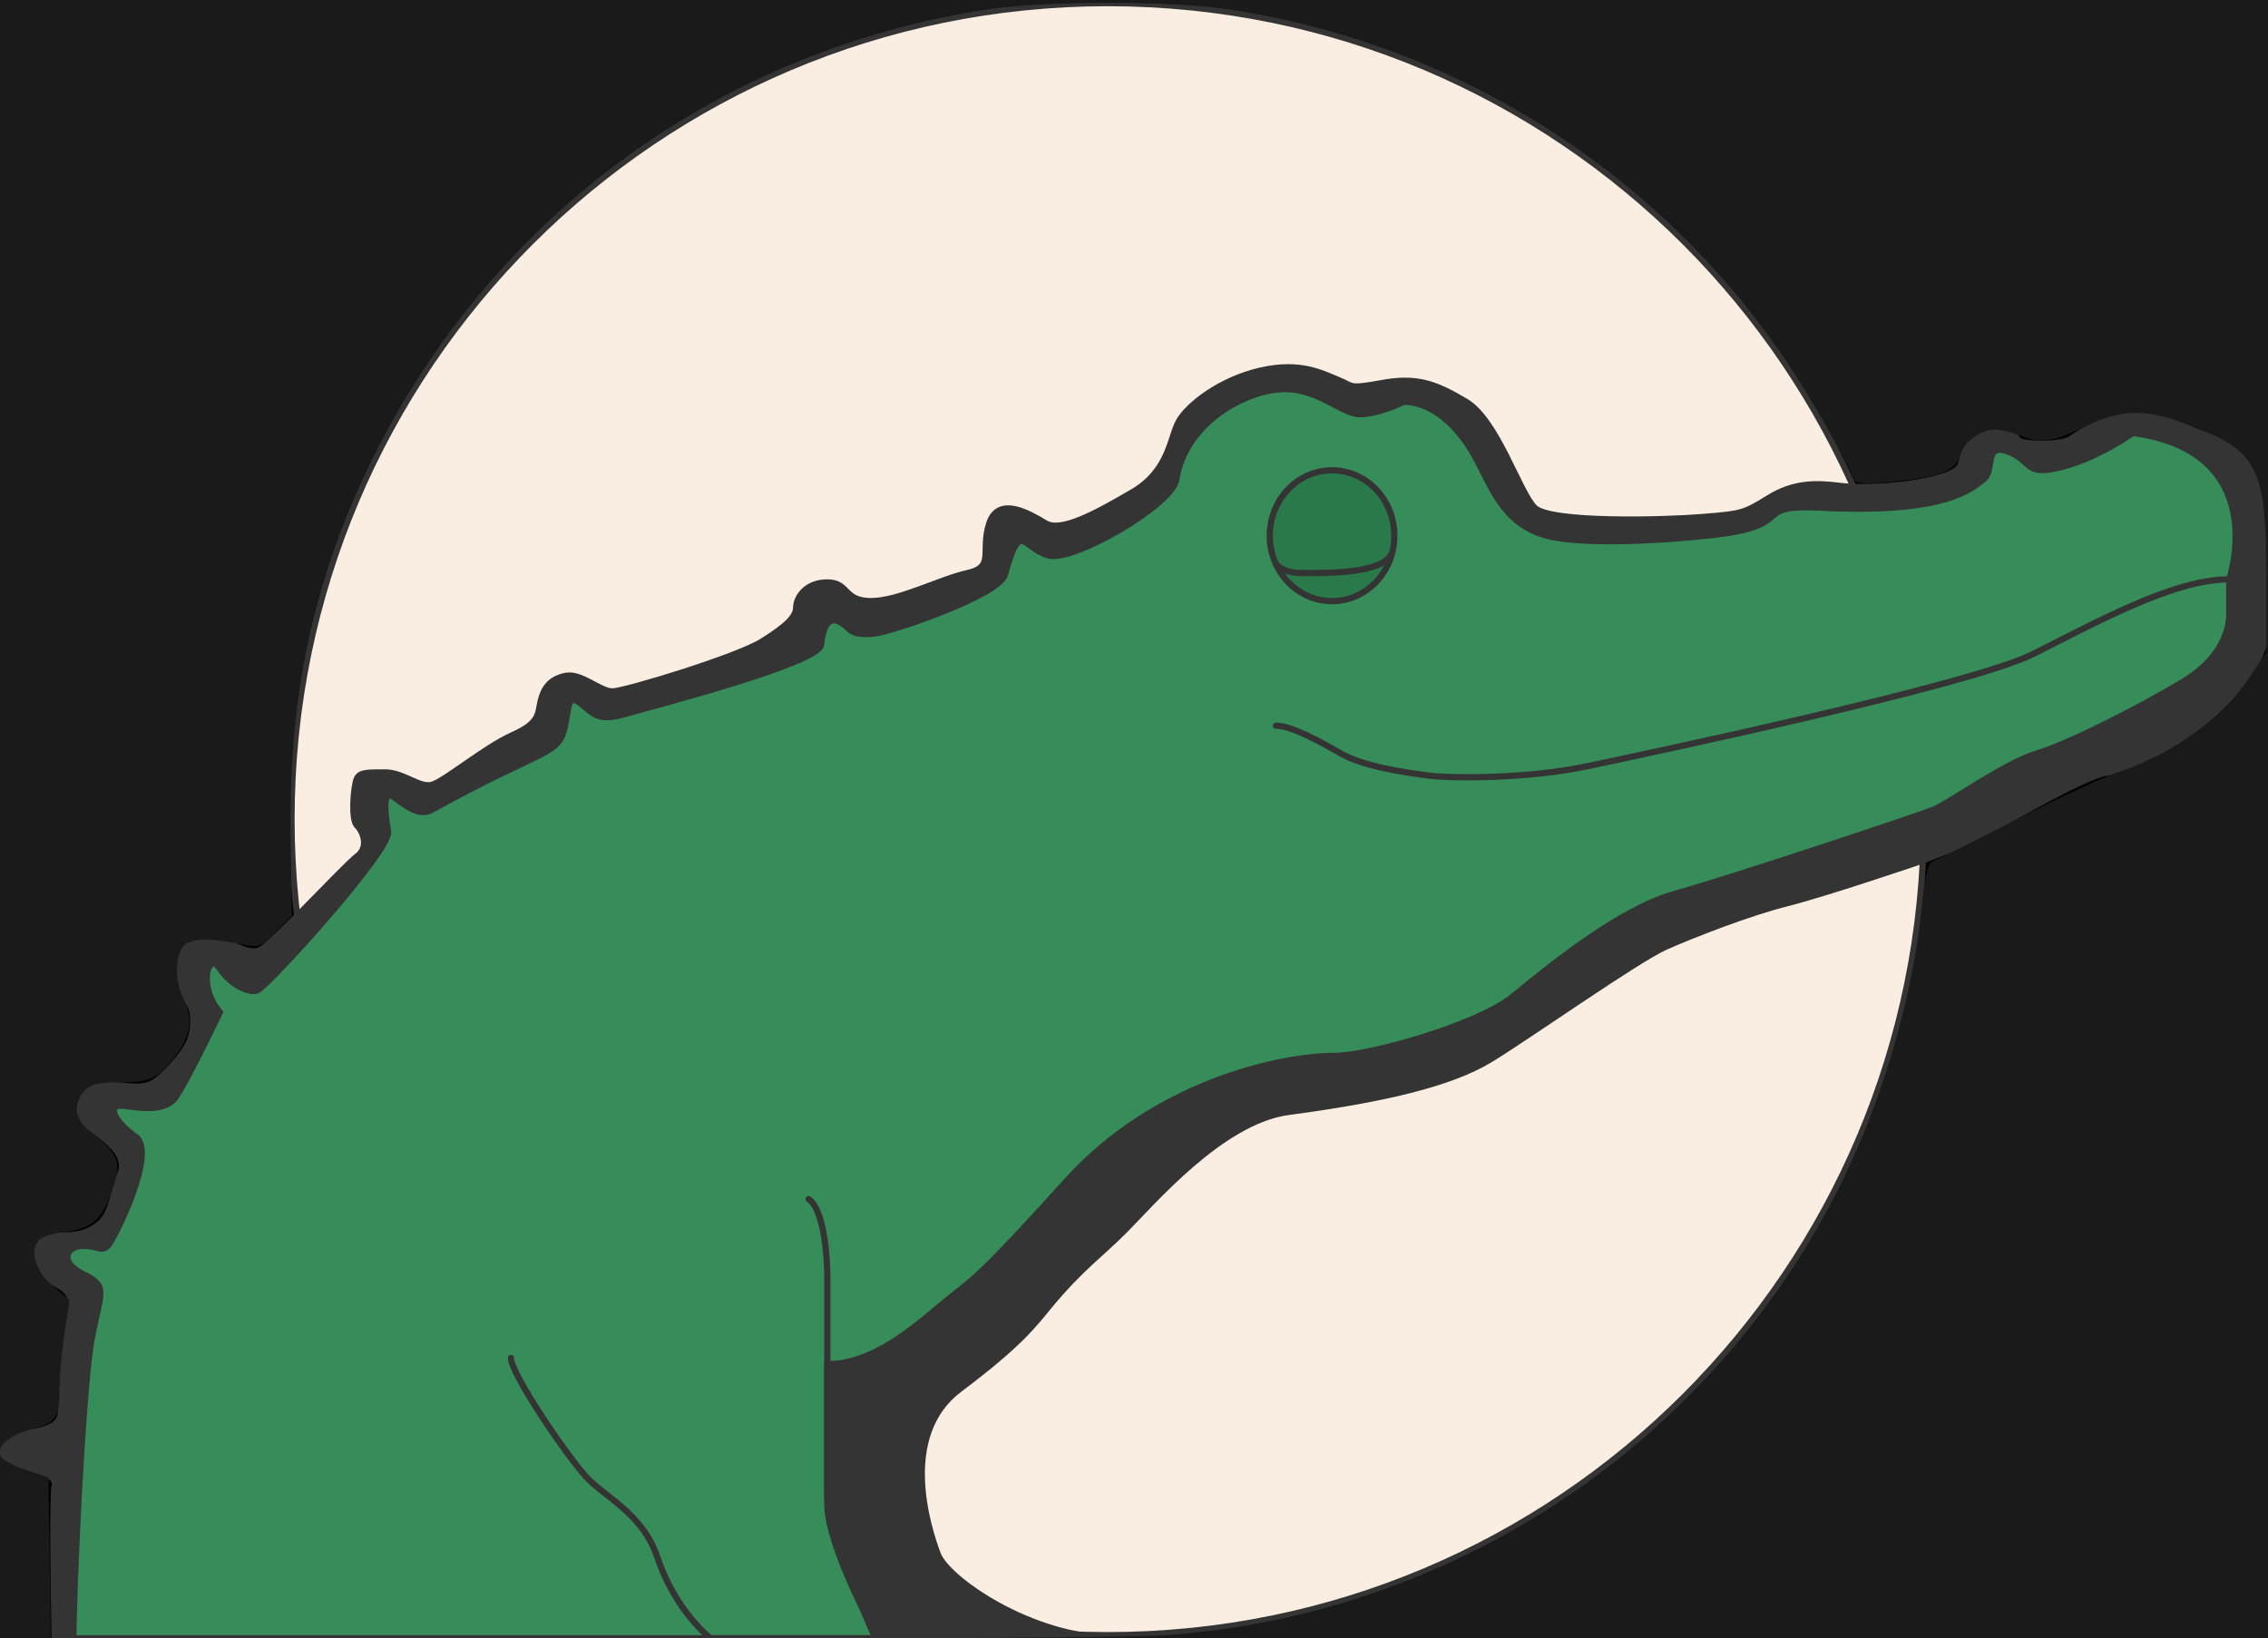 <?xml version="1.0" encoding="UTF-8" standalone="no"?>
<svg
   xmlns:dc="http://purl.org/dc/elements/1.1/"
   xmlns:cc="http://creativecommons.org/ns#"
   xmlns:rdf="http://www.w3.org/1999/02/22-rdf-syntax-ns#"
   xmlns:svg="http://www.w3.org/2000/svg"
   xmlns="http://www.w3.org/2000/svg"
   xmlns:sodipodi="http://sodipodi.sourceforge.net/DTD/sodipodi-0.dtd"
   xmlns:inkscape="http://www.inkscape.org/namespaces/inkscape"
   width="364"
   height="263"
   viewBox="0 0 364 263"
   fill="none"
   version="1.1"
   id="svg25"
   sodipodi:docname="snapi_blk.svg"
   inkscape:version="1.0.1 (3bc2e813f5, 2020-09-07)">
  <sodipodi:namedview
     pagecolor="#ffffff"
     bordercolor="#666666"
     borderopacity="1"
     objecttolerance="10"
     gridtolerance="10"
     guidetolerance="10"
     inkscape:pageopacity="0"
     inkscape:pageshadow="2"
     inkscape:window-width="1258"
     inkscape:window-height="1040"
     id="namedview27"
     showgrid="false"
     inkscape:zoom="1.4313187"
     inkscape:cx="191.17588"
     inkscape:cy="183.8788"
     inkscape:window-x="2283"
     inkscape:window-y="182"
     inkscape:window-maximized="0"
     inkscape:current-layer="layer1"
     inkscape:document-rotation="0" />
  <title
     id="title2">SNAPI</title>
  <defs
     id="defs23">
    <clipPath
       id="clip0_1_2">
      <rect
         width="364"
         height="263"
         fill="white"
         id="rect20" />
    </clipPath>
  </defs>
  <g
     inkscape:groupmode="layer"
     id="layer2"
     inkscape:label="3"
     style="display:inline">
    <rect
       style="fill:#000000"
       id="rect39"
       width="440.67"
       height="304.319"
       x="-33.594"
       y="-17.785" />
  </g>
  <g
     inkscape:groupmode="layer"
     id="layer1"
     inkscape:label="2"
     style="display:inline">
    <g
       clip-path="url(#clip0_1_2)"
       id="g18">
      <path
         d="m 308.783,131.5 c 0,72.349 -58.65,131 -131,131 -72.349,0 -131,-58.651 -131,-131 0,-72.349 58.651,-131 131,-131 72.35,0 131,58.651 131,131 z"
         fill="#faede1"
         stroke="#343434"
         id="path4" />
      <path
         d="m 150.5,249.5 c 1.5,4 15,13.5 28.5,13.5 H 8.783 c -0.167,-7.5 -0.4,-22.9 0,-24.5 0.5,-2 -4,-2.5 -7.5,-4 -3.5,-1.5 1,-4 3.5,-4.5 2.5,-0.5 5,-1 5,-3.5 0,-2.5 0.5,-11 1.5,-15.5 1,-4.5 -2.5,-4.5 -4,-6 -1.5,-1.5 -2,-6 0,-6.5 2,-0.5 5,0.5 8,-1.5 3,-2 2.5,-5 4,-8.5 1.5,-3.5 -3,-6 -5.5,-8 -2.5,-2 0,-6.5 2.5,-6.5 2.5,0 6,1 8,0 2,-1 5,-4.5 6,-6.5 1,-2 1,-5.5 0,-6.5 -1,-1 -2.5,-6.5 -1,-8.5 1.5,-2 4.5,-1.5 6,-1.5 1.5,0 4.5,2.5 6.5,1.5 2,-1 13.5,-13.5 15.5,-15 2,-1.5 1,-4 0,-5 -1,-1 -0.5,-6.5 0,-7.5 0.5,-1 1.5,-1 4.5,-1 3,0 5.5,2.5 7.5,2 2,-0.5 8.5,-6 13,-8 4.5,-2 4,-3.5 4.5,-5.5 0.5,-2 1.5,-3.5 4,-4 2.5,-0.5 5.5,2.5 7.5,2.5 2,0 20,-5.5 24,-8 4,-2.5 5.5,-4 5.5,-5.5 0,-1.5 1.5,-4 5,-4 3.5,0 2.5,3 7,3 4.5,0 11,-3.5 15.5,-4.5 4.5,-1 2,-3.5 3.5,-8 1.5,-4.5 6.5,-1.5 9,0 2.5,1.5 8,-1.5 14,-5 6,-3.5 6,-9 7.5,-11.5 1.5,-2.5 6.5,-6.5 13,-8 6.5,-1.5 10,0.5 12.5,1.5 2.5,1 1.5,1.5 7,0.5 5.5,-1 8.5,0 13.5,3 5,3 8.5,14.5 11,17 2.5,2.5 21,2 27,1.5 l 0.334,-0.028 c 5.686,-0.473 6.242,-0.519 10.166,-2.972 4,-2.5 7.5,-2.5 11.5,-2 4,0.5 12,0 16.5,-1.5 4.5,-1.5 2,-2.5 4.5,-5.5 2.5,-3 7,-1.5 7.5,-0.5 0.5,1 7,1 8.5,0 1.5,-1 6,-4 10.5,-4 4.5,0 6,1.5 13,4 7,2.5 9.5,13.5 8.5,28.5 -1,15 -22,24.5 -26,25 -4,0.5 -18.783,9.5 -22,11 -3.216,1.5 -8.783,3.5 -8.783,3.5 0,0 -14.717,5 -20.717,6.5 -6,1.5 -15,5 -19.5,7 -4.5,2 -21.5,14 -28,18 -6.5,4 -17.5,6.5 -32.5,8.5 -10.783,1.438 -21.967,14.684 -26.283,19 -4,4 -7,6 -12,12 -2.468,2.962 -4.55,6.025 -14.5,13.5 -9.95,7.475 -5,22.5 -3.5,26.5 z"
         fill="#343434"
         stroke="#343434"
         id="path6" />
      <path
         d="m 342.283,69.5 c 22.5,3 15.5,23.5 15.5,23.5 v 5.5 c 0,1 0,6.5 -7.5,11 -7.5,4.5 -18.5,10 -23.5,11.5 -5,1.5 -14,8 -16.5,9 -2.5,1 -32.5,11 -41.5,13.5 -8.84,2.456 -20.094,11.666 -25.702,16.257 L 242.783,160 c -5.5,4.5 -23,9.5 -28.5,9.5 -9,0 -29,4.5 -43,20 -14,15.5 -15,15.8 -19,19 -4.375,3.5 -11.5,10.5 -19.5,10.5 v 21.5 C 134.5,250 140.5,263 140.5,263 h -26 -102.717 c 0,-8 1.5,-41 3,-48.5 1.5,-7.5 2.5,-8 -1.5,-10 -4,-2 -2.5,-4.5 0,-4.5 2.5,0 3,1 4,0 1,-1 8,-15 4.5,-17.5 -3.5,-2.5 -4.5,-5 -2.5,-5 2,0 7,1.5 9,-1.5 1.6,-2.4 5.333,-10 7,-13.5 -3.5,-4 -2,-10 0,-7 1.6,2.4 4.5,4 6,3.5 1.5,-0.5 21.5,-22.5 21,-25.5 -0.493,-2.959 -1,-7 1,-5.5 2,1.5 4.043,3.082 6,2 19,-10.5 20.5,-8.5 21.5,-14 0.632,-3.479 0.5,-4.5 2.5,-3 2,1.5 2.5,3 7.5,1.5 3.334,-1 30.7,-8 31,-11 0.5,-5 2.49,-4.49 4.5,-2.5 0.826,0.818 2.426,0.955 4.5,0.632 3.5,-0.632 19.627,-6.201 20.5,-9.389 2.503,-9.134 2.928,-4.13 7,-3.073 4.073,1.057 19.874,-8.17 20.5,-12.17 1.395,-8.905 10.5,-14 16.5,-14.5 6,-0.5 10,4 13,4 2.4,0 5.667,-1.333 7,-2 4,0 8,3 11,8 3,5 4.5,11.5 12,13.5 6,1.6 19.5,0.667 25.5,0 15.5,-1.5 6.5,-5.1 18.5,-4.5 20,1 24,-3 26,-4.5 2,-1.5 0,-6 4,-4.5 4,1.5 2.5,4 8.5,2.5 4.8,-1.2 9.667,-4.167 11.5,-5.5 z"
         fill="#378d5a"
         id="path8" />
      <path
         d="m 204.783,116.5 c 2.5,0 7,2.5 10.5,4.5 3.5,2 10,3 14,3.5 4,0.5 16,0.5 25.5,-1.5 9.5,-2 61.5,-13 71.5,-18 10,-5 22.5,-12 31.5,-12 m 0,0 c 0,0 7,-20.5 -15.5,-23.5 -1.833,1.333 -6.7,4.3 -11.5,5.5 -6,1.5 -4.5,-1 -8.5,-2.5 -4,-1.5 -2,3 -4,4.5 -2,1.5 -6,5.5 -26,4.5 -12,-0.6 -3,3 -18.5,4.5 -6,0.667 -19.5,1.6 -25.5,0 -7.5,-2 -9,-8.5 -12,-13.5 -3,-5 -7,-8 -11,-8 -1.333,0.667 -4.6,2 -7,2 -3,0 -7,-4.5 -13,-4 -6,0.5 -15.105,5.595 -16.5,14.5 -0.626,4 -16.427,13.226 -20.5,12.17 -4.072,-1.057 -4.497,-6.061 -7,3.073 -0.873,3.188 -17,8.757 -20.5,9.389 -2.074,0.323 -3.674,0.186 -4.5,-0.632 -2.01,-1.99 -4,-2.5 -4.5,2.5 -0.3,3 -27.666,10 -31,11 -5,1.5 -5.5,0 -7.5,-1.5 -2,-1.5 -1.868,-0.479 -2.5,3 -1,5.5 -2.5,3.5 -21.5,14 -1.957,1.082 -4,-0.5 -6,-2 -2,-1.5 -1.493,2.541 -1,5.5 0.5,3 -19.5,25 -21,25.5 -1.5,0.5 -4.4,-1.1 -6,-3.5 -2,-3 -3.5,3 0,7 -1.667,3.5 -5.4,11.1 -7,13.5 -2,3 -7,1.5 -9,1.5 -2,0 -1,2.5 2.5,5 3.5,2.5 -3.5,16.5 -4.5,17.5 -1,1 -1.5,0 -4,0 -2.5,0 -4,2.5 0,4.5 4,2 3,2.5 1.5,10 -1.5,7.5 -3,40.5 -3,48.5 H 114.5 c 2,0 26,0 26,0 0,0 -6,-13 -7.717,-22.5 0,-7.5 0,-15 0,-21.5 8,0 15.125,-7 19.5,-10.5 4,-3.2 5,-3.5 19,-19 14,-15.5 34,-20 43,-20 5.5,0 23,-5 28.5,-9.5 5.5,-4.5 17,-14 26,-16.5 9,-2.5 39,-12.5 41.5,-13.5 2.5,-1 11.5,-7.5 16.5,-9 5,-1.5 16,-7 23.5,-11.5 7.5,-4.5 7.5,-10 7.5,-11 0,-0.8 0,-4 0,-5.5 z"
         stroke="#343434"
         stroke-linecap="round"
         id="path10" />
      <path
         d="m 129.783,192.5 c 2.4,1.6 3,9 3,12.5 v 14 c 0,5.167 0,16.9 0,22.5 0,5.6 5.478,16.833 8.217,21.5 h -27 c -2.167,-1.833 -6.2,-6.165 -8.5,-13 -2.404,-7.145 -8.438,-9.599 -11.5,-13 -3.295,-3.66 -12,-16.5 -12,-19"
         stroke="#343434"
         stroke-linecap="round"
         id="path12" />
      <path
         d="m 223.783,86 c 0,5.821 -4.498,10.5 -10,10.5 -5.501,0 -10,-4.679 -10,-10.5 0,-5.821 4.499,-10.5 10,-10.5 5.502,0 10,4.679 10,10.5 z"
         fill="#2a794a"
         stroke="#343434"
         id="path14" />
      <path
         d="m 204.783,90.5 c 0.361,0.444 1.338,1.5 4.365,1.5 3.784,0 12.514,0.111 14.135,-3"
         stroke="#343434"
         stroke-linecap="round"
         id="path16" />
    </g>
    <path
       style="fill:#1a1a1a;stroke:#1a1a1a;stroke-width:0.699"
       d="M -33.442,134.274 V -17.334 H 186.635 406.711 V 134.274 285.883 H 186.635 -33.442 Z M 187.408,262.84 c 46.588,-3.41 88.103,-31.339 108.543,-73.023 6.691,-13.644 11.428,-29.996 12.846,-44.34 0.443,-4.48 0.959,-6.714 1.601,-6.928 0.521,-0.173 6.395,-3.111 13.052,-6.528 6.658,-3.417 14.267,-6.944 16.908,-7.838 8.76,-2.964 16.517,-8.603 20.937,-15.222 l 2.798,-4.19 V 92.749 c 0,-17.835 -1.391,-20.584 -12.567,-24.834 -7.069,-2.688 -11.078,-2.65 -16.871,0.159 -5.177,2.511 -7.159,2.821 -10.115,1.586 -1.395,-0.583 -3.399,-1.06 -4.453,-1.06 -2.374,0 -5.302,2.219 -5.86,4.442 -0.554,2.207 -3.119,3.185 -10.273,3.914 -4.302,0.438 -5.959,0.382 -6.167,-0.21 -1.029,-2.938 -7.107,-13.544 -11.196,-19.54 C 265.981,26.993 233.747,6.737 197.412,1.168 188.236,-0.239 167.583,-0.241 158.421,1.163 115.494,7.743 79.254,34.059 59.857,72.735 50.119,92.152 45.98,110.894 46.304,134.098 l 0.178,12.749 -2.409,2.496 c -2.047,2.121 -2.724,2.428 -4.505,2.048 -5.639,-1.206 -8.811,-1.193 -10.173,0.039 -1.663,1.505 -1.817,6.047 -0.303,8.95 1.568,3.006 1.271,5.51 -1.03,8.687 -2.703,3.731 -3.961,4.333 -9.059,4.333 -3.306,0 -4.545,0.307 -5.635,1.397 -2.231,2.231 -1.812,5.107 1.062,7.299 4.216,3.216 4.714,4.463 3.384,8.472 -1.637,4.934 -3.149,6.32 -7.45,6.83 -2.275,0.269 -3.977,0.892 -4.55,1.665 -1.451,1.954 -0.429,5.177 2.409,7.606 l 2.547,2.179 -0.797,5.36 c -0.438,2.948 -0.797,7.038 -0.797,9.089 0,4.193 -0.491,4.825 -4.605,5.924 -3.577,0.956 -5.77,3.165 -4.749,4.784 0.395,0.626 2.268,1.656 4.163,2.289 l 3.445,1.152 0.19,13.04 0.19,13.04 85.395,-0.02 c 46.967,-0.011 89.359,-0.31 94.203,-0.665 z"
       id="path49"
       inkscape:export-xdpi="96"
       inkscape:export-ydpi="96" />
  </g>
</svg>
